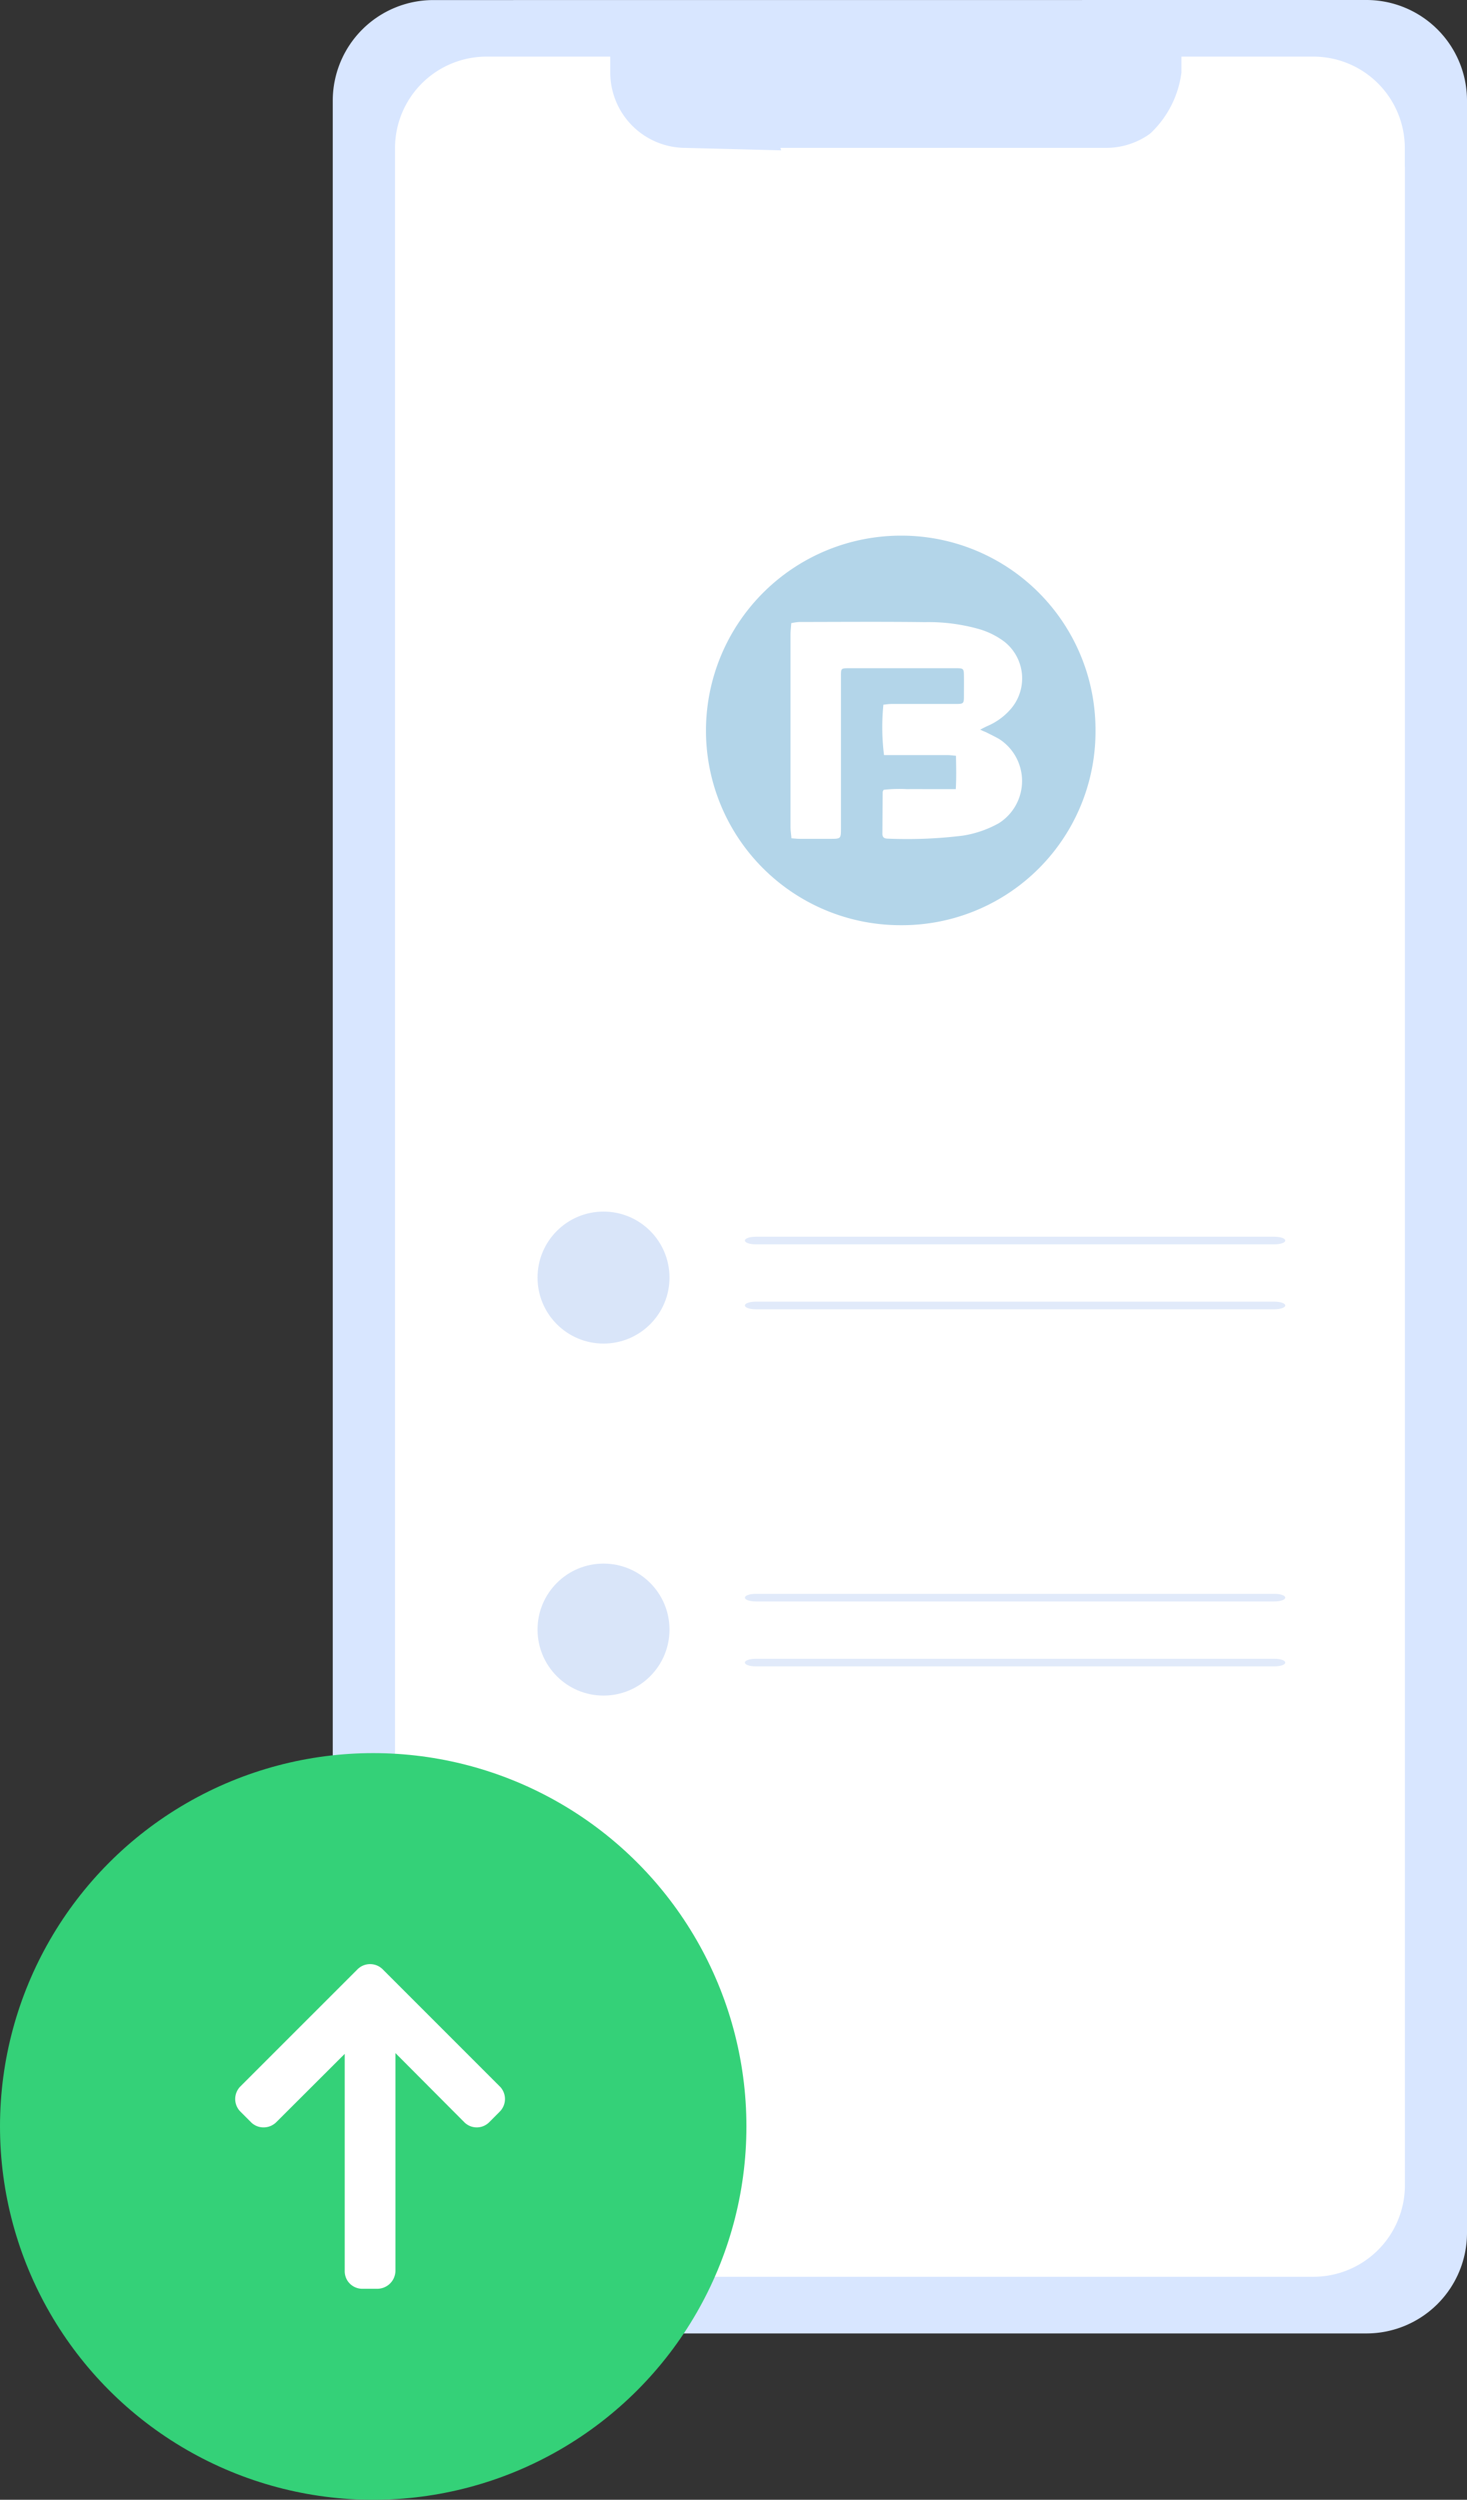 <svg xmlns="http://www.w3.org/2000/svg" width="90.407" height="154.004" viewBox="0 0 90.407 154.004">
  <rect x="0" y="0" width="90.407" height="154.004" fill="#333333" stroke="none"/>
  <g id="Group_2" data-name="Group 2" transform="translate(-139.493 -480)">
    <g id="Group_8882" data-name="Group 8882" transform="translate(29.493 194.004)">
      <g id="Group_8881" data-name="Group 8881">
        <g id="Group_8879" data-name="Group 8879" transform="translate(119 286)">
          <path id="Path_29297" data-name="Path 29297" d="M286.667,78.134a6.2,6.2,0,0,0-6.2,6.2V215.686a6.2,6.2,0,0,0,6.2,6.2h57.5a6.2,6.2,0,0,0,6.2-6.2V84.33a6.2,6.2,0,0,0-6.2-6.2Z" transform="translate(-268.96 -78.134)" fill="#d8e6ff"/>
          <path id="Path_29298" data-name="Path 29298" d="M508.738,142.678l1.408-10.537a24.25,24.25,0,0,1-15.656-11.654h0a4.606,4.606,0,0,1-2.753.906h-9.778a34.57,34.57,0,0,0,26.779,21.285Z" transform="translate(-432.572 -112.287)" fill="#fff"/>
          <path id="Path_29299" data-name="Path 29299" d="M558.376,111.894V101.768a5.638,5.638,0,0,0-5.64-5.64H544.61v.978a6.236,6.236,0,0,1-1.944,3.781C545.912,106.654,551.935,110.374,558.376,111.894Z" transform="translate(-480.801 -92.644)" fill="#fff"/>
          <path id="Path_29300" data-name="Path 29300" d="M318.174,101.751a4.644,4.644,0,0,1-4.643-4.644v-.979h-7.625a5.64,5.64,0,0,0-5.64,5.641v125.5a5.63,5.63,0,0,0,5.64,5.636h50.951a5.491,5.491,0,0,0,.7-.043,5.643,5.643,0,0,0,4.945-5.594V102.9Z" transform="translate(-284.922 -92.644)" fill="#fff"/>
          <path id="Path_29301" data-name="Path 29301" d="M434.011,125.168H422.947a45.788,45.788,0,0,0,38.478,32.541V147.056a35.174,35.174,0,0,1-27.414-21.888Z" transform="translate(-383.85 -116.061)" fill="#fff"/>
          <circle id="Ellipse_102" data-name="Ellipse 102" cx="4.066" cy="4.066" r="4.066" transform="translate(24.127 74.638)" fill="#d9e5f9"/>
          <circle id="Ellipse_103" data-name="Ellipse 103" cx="4.066" cy="4.066" r="4.066" transform="translate(24.127 96.324)" fill="#d9e5f9"/>
          <path id="Path_29307" data-name="Path 29307" d="M412.307,691.427c-.374,0-.678.1-.678.235s.3.235.678.235h31.947c.374,0,.678-.1.678-.235s-.3-.235-.678-.235Z" transform="translate(-374.724 -589.24)" fill="#e1eafa"/>
          <path id="Path_29321" data-name="Path 29321" d="M412.307,691.427c-.374,0-.678.1-.678.235s.3.235.678.235h31.947c.374,0,.678-.1.678-.235s-.3-.235-.678-.235Z" transform="translate(-374.724 -593.24)" fill="#e1eafa"/>
          <path id="Path_29322" data-name="Path 29322" d="M412.307,691.427c-.374,0-.678.1-.678.235s.3.235.678.235h31.947c.374,0,.678-.1.678-.235s-.3-.235-.678-.235Z" transform="translate(-374.724 -611.24)" fill="#e1eafa"/>
          <path id="Path_29323" data-name="Path 29323" d="M412.307,691.427c-.374,0-.678.1-.678.235s.3.235.678.235h31.947c.374,0,.678-.1.678-.235s-.3-.235-.678-.235Z" transform="translate(-374.724 -615.24)" fill="#e1eafa"/>
        </g>
      </g>
      <circle id="Ellipse_101" data-name="Ellipse 101" cx="23" cy="23" r="23" transform="translate(110 394)" fill="#34d178"/>
      <g id="up-arrow_1_" data-name="up-arrow (1)" transform="translate(83.013 407)">
        <g id="Group_8880" data-name="Group 8880" transform="translate(41.481)">
          <path id="Path_29320" data-name="Path 29320" d="M57.788,7.536,50.571.319a1.1,1.1,0,0,0-1.552,0L41.8,7.536a1.1,1.1,0,0,0,0,1.547l.655.656a1.086,1.086,0,0,0,.773.319,1.108,1.108,0,0,0,.783-.319l4.22-4.211V18.905A1.08,1.08,0,0,0,49.307,20h.927a1.121,1.121,0,0,0,1.123-1.095V5.48L55.6,9.739a1.084,1.084,0,0,0,1.536,0l.653-.656a1.1,1.1,0,0,0,0-1.547Z" transform="translate(-41.481)" fill="#fff"/>
        </g>
      </g>
    </g>
    <path id="Path_2" data-name="Path 2" d="M-610.435,1170.673a11.99,11.99,0,0,1-12.006-11.967,12.02,12.02,0,0,1,12-12.033,11.965,11.965,0,0,1,12.006,11.979A11.934,11.934,0,0,1-610.435,1170.673Zm4.892-12.047c.184-.093.307-.162.436-.219a3.972,3.972,0,0,0,1.453-1.057,2.884,2.884,0,0,0-.41-4.153,4.854,4.854,0,0,0-1.576-.775,11.46,11.46,0,0,0-3.312-.42c-2.584-.033-5.168-.013-7.751-.009a3.361,3.361,0,0,0-.482.071c-.018.272-.046.5-.046.722q0,5.914,0,11.828c0,.223.036.445.058.705.194.013.356.032.518.033.62,0,1.239,0,1.859,0,.673,0,.674,0,.674-.664q0-4.69,0-9.381c0-.451.013-.464.453-.465,1.1,0,2.206,0,3.309,0,1.118,0,2.236,0,3.354,0,.434,0,.456.025.462.467.006.408,0,.816,0,1.224,0,.495-.018.509-.51.51-1.315,0-2.629,0-3.944,0-.175,0-.349.03-.509.045a13.81,13.81,0,0,0,.039,3.106h.517c1.133,0,2.267,0,3.4,0,.16,0,.32.024.517.041.013.7.03,1.353-.012,2.057h-1.546c-.484,0-.967-.009-1.451,0a8.64,8.64,0,0,0-1.451.04c-.034.073-.056.1-.057.128-.007.86-.011,1.721-.018,2.581,0,.247.147.3.353.3a27.946,27.946,0,0,0,4.612-.187,6.663,6.663,0,0,0,2.212-.765,3.077,3.077,0,0,0,.013-5.191c-.262-.149-.536-.277-.8-.414C-605.273,1158.748-605.369,1158.707-605.542,1158.626Z" transform="translate(805.441 -633.674)" fill="#0072b4" opacity="0.3"/>
  </g>
</svg>
